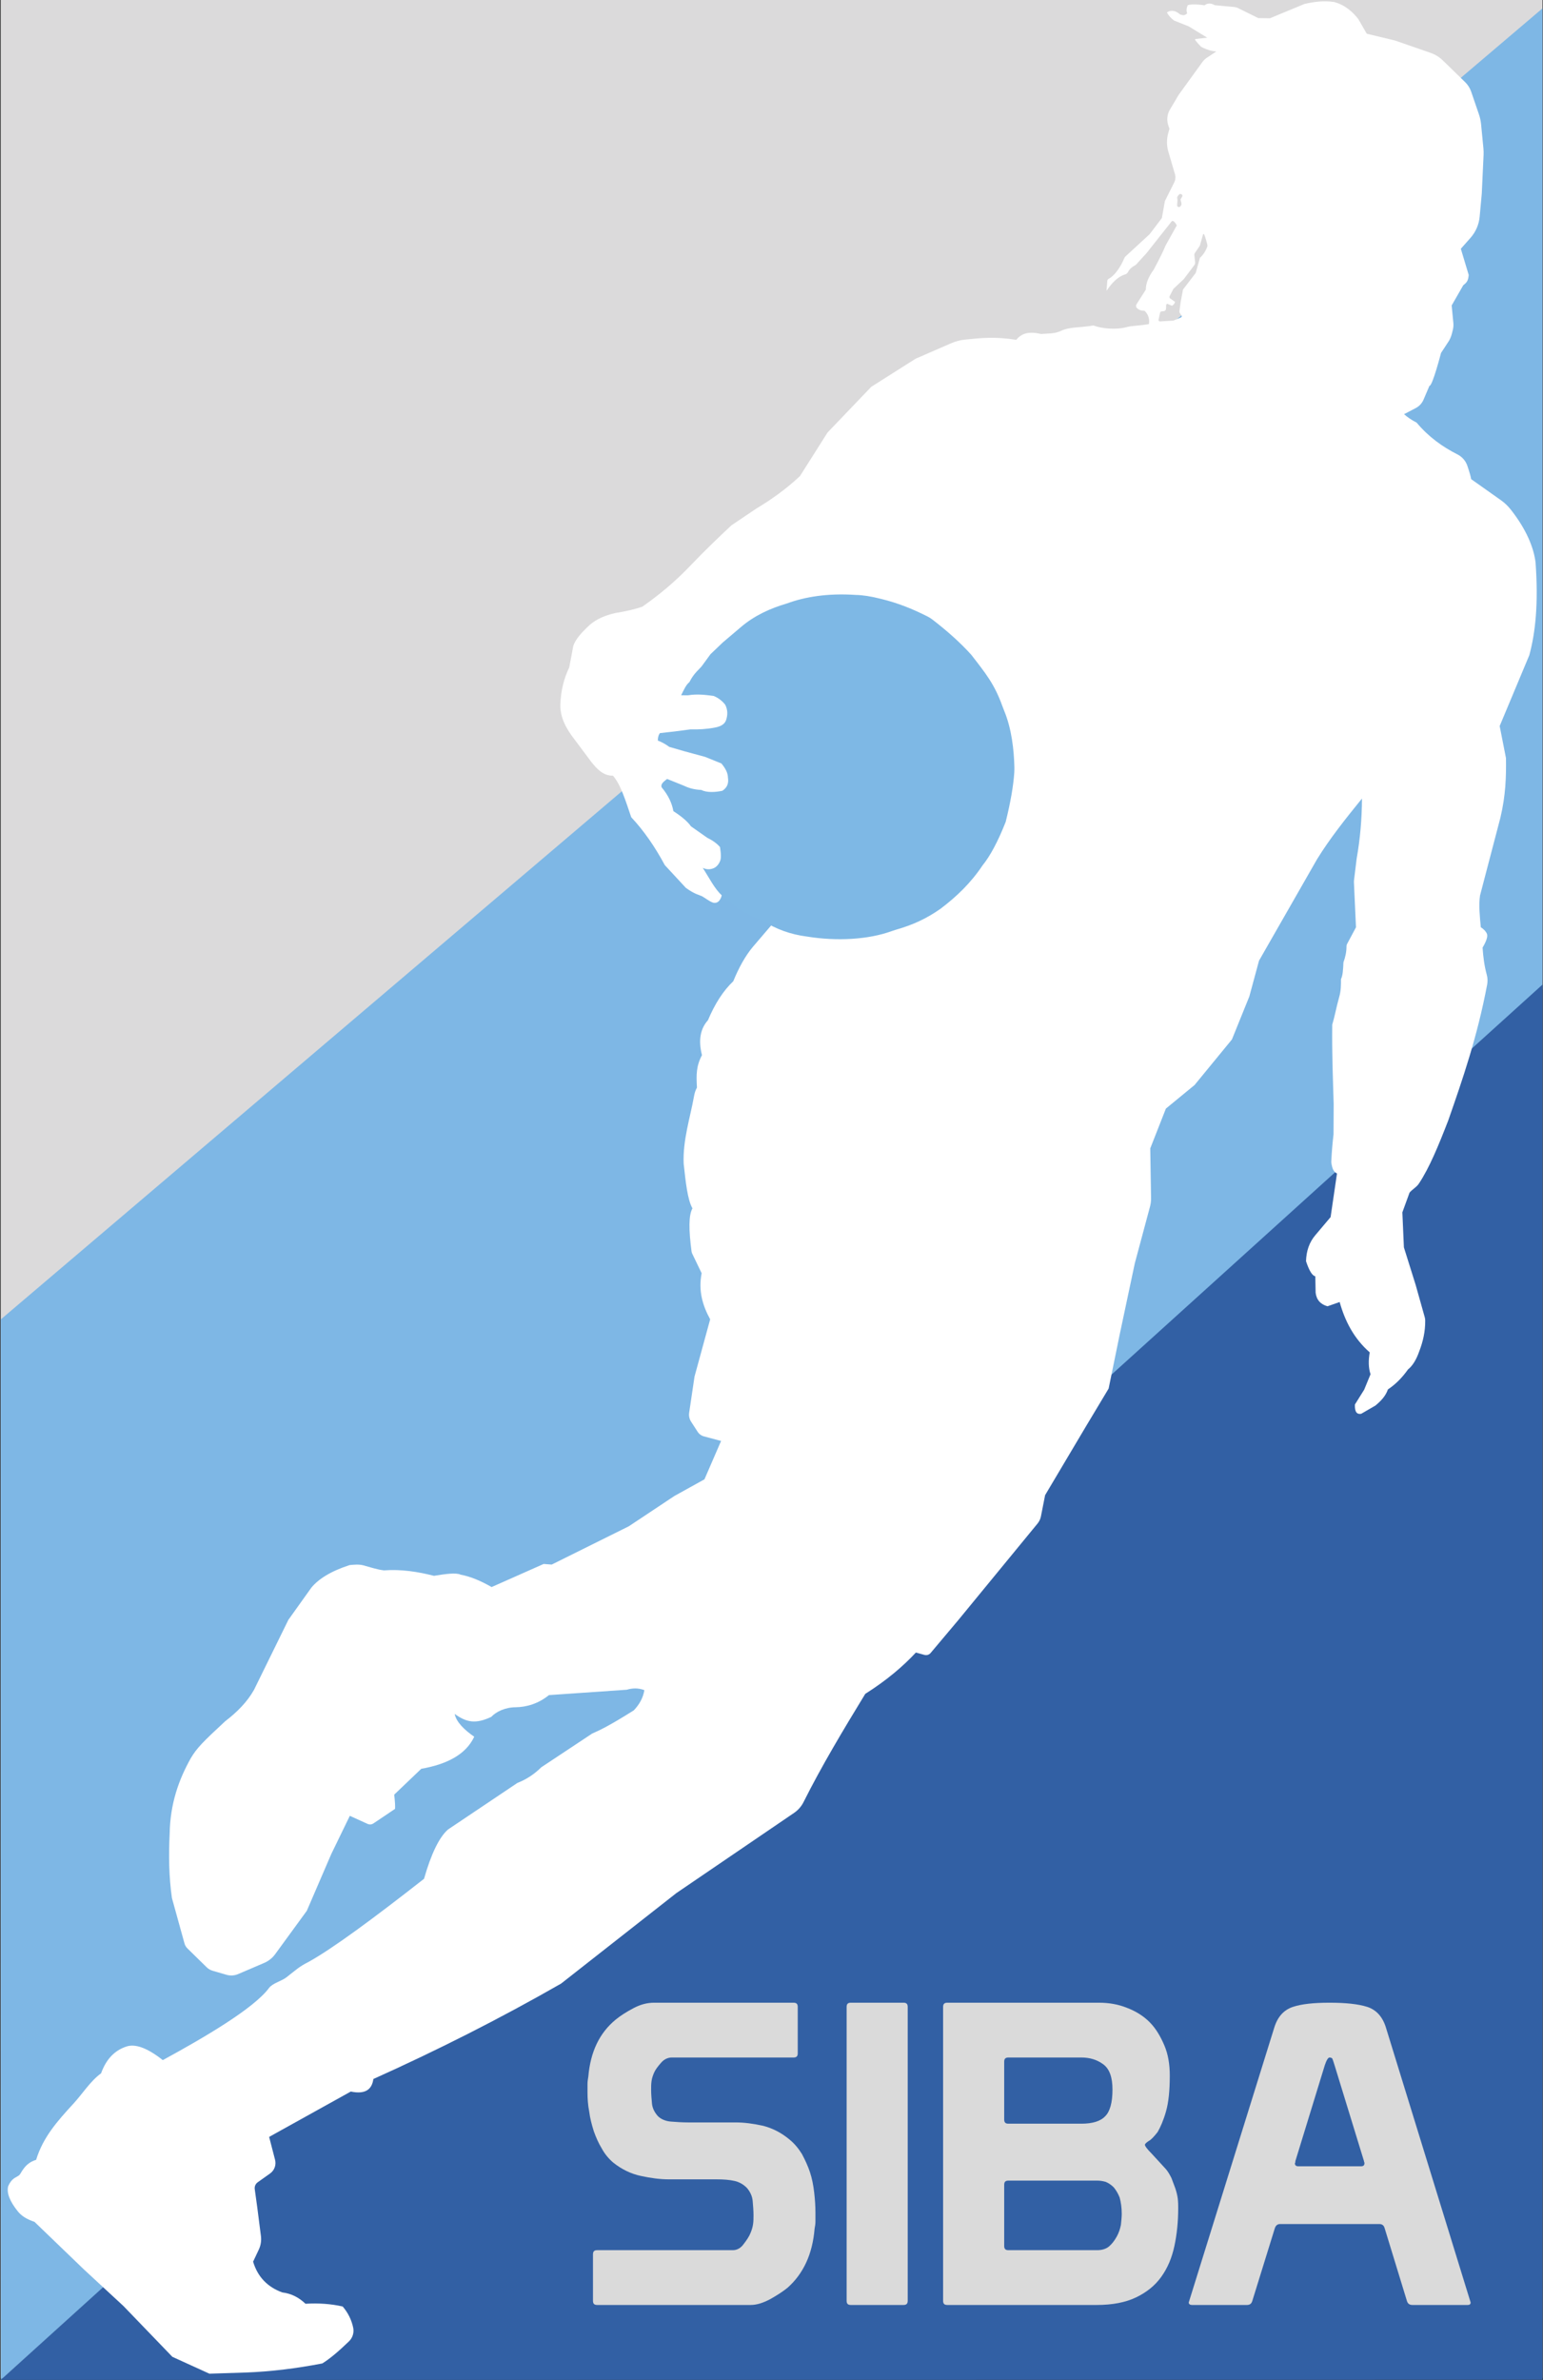 <?xml version="1.0" encoding="UTF-8" standalone="no"?>
<!DOCTYPE svg PUBLIC "-//W3C//DTD SVG 1.1//EN" "http://www.w3.org/Graphics/SVG/1.1/DTD/svg11.dtd">
<svg width="100%" height="100%" viewBox="0 0 1756 2707" version="1.1" xmlns="http://www.w3.org/2000/svg" xmlns:xlink="http://www.w3.org/1999/xlink" xml:space="preserve" xmlns:serif="http://www.serif.com/" style="fill-rule:evenodd;clip-rule:evenodd;stroke-linejoin:round;stroke-miterlimit:2;">
    <rect x="0" y="0" width="1756" height="2707" fill="#333333" stroke="none"/>
    <g id="Artboard1" transform="matrix(1,0,0,1,-936.732,-2306.06)">
        <rect x="936.732" y="2306.06" width="1755.44" height="2706.94" style="fill:none;"/>
        <clipPath id="_clip1">
            <rect x="936.732" y="2306.06" width="1755.44" height="2706.94"/>
        </clipPath>
        <g clip-path="url(#_clip1)">
            <g transform="matrix(0.623,0,0,0.835,583.287,548.414)">
                <rect x="568.653" y="2103.95" width="2818.47" height="3240.17" style="fill:rgb(219,218,219);"/>
            </g>
            <g transform="matrix(1,0,0,1,0.732,0.06)">
                <path d="M936.929,5012.95L936.762,3806.84L2694.77,2312.67L2693.49,3429.67L936.929,5012.95Z" style="fill:rgb(126,183,229);"/>
            </g>
            <g transform="matrix(1,0,0,1,0.732,0.06)">
                <path d="M936.732,5013L2692.17,3425.21L2692.37,5012.82L936.732,5013Z" style="fill:rgb(50,96,164);"/>
            </g>
            <g id="Outline" transform="matrix(0.994,-0.111,0.111,0.994,-260.933,203.715)">
                <path d="M2580.67,2472.31C2577.18,2468.08 2572.82,2464.66 2567.87,2462.3C2554.76,2456.05 2529.1,2443.8 2529.1,2443.8L2498.07,2432.59L2490.37,2414.99C2484.96,2406.07 2476.99,2397.21 2465.11,2392.61C2453.24,2389.45 2442.28,2389.89 2431.49,2391.05L2390.5,2402.88L2377.4,2401.23C2377.4,2401.23 2361.41,2391 2355.72,2387.36C2354.41,2386.53 2352.96,2385.94 2351.44,2385.62C2345.45,2384.38 2329.81,2381.15 2329.81,2381.15C2322.9,2376.06 2318.32,2380.01 2318.32,2380.01C2318.32,2380.01 2305.88,2376.46 2299.32,2377.66C2297.56,2380.42 2296.71,2383.43 2297.56,2386.96C2293.43,2389.66 2292.37,2388.25 2289.36,2387.2C2284.85,2382.24 2279.99,2380.69 2274.73,2383.25C2276.07,2386.75 2278.47,2390.07 2281.66,2393.25L2297.62,2401.78L2317.15,2416.91L2303.98,2416.91C2303.69,2416.91 2303.42,2417.07 2303.28,2417.32C2303.14,2417.57 2303.14,2417.88 2303.29,2418.13C2304.98,2420.93 2306.89,2423.74 2309.17,2426.54C2315.75,2430.86 2320.98,2432.76 2325.68,2433.69C2325.68,2433.69 2318.59,2437.3 2314.3,2439.49C2312.18,2440.57 2310.28,2442.02 2308.68,2443.78C2301.01,2452.22 2277.69,2477.87 2277.69,2477.87C2277.69,2477.87 2271.1,2486.59 2265.95,2493.41C2262.13,2498.46 2260.71,2504.94 2262.07,2511.13C2262.57,2513.38 2262.95,2515.13 2262.95,2515.13C2262.95,2515.13 2262.11,2517.19 2261.06,2519.77C2258.34,2526.45 2257.56,2533.75 2258.82,2540.85C2260.31,2549.29 2262.3,2560.62 2263.44,2567.05C2264.01,2570.28 2263.34,2573.61 2261.55,2576.36C2257.05,2583.31 2248.65,2596.29 2248.65,2596.29L2243.14,2615L2227.19,2631.78C2227.19,2631.78 2202.62,2649.79 2197.19,2653.76C2196.51,2654.27 2195.95,2654.91 2195.54,2655.66C2190.01,2665.78 2181.81,2674.53 2175.44,2676.92C2174.43,2677.25 2173.67,2678.11 2173.47,2679.16C2172.78,2682.68 2171.34,2690.25 2171.34,2690.25C2178.47,2681.95 2185.99,2675.57 2194.28,2674.16C2195.91,2673.9 2197.34,2672.95 2198.19,2671.54C2199.81,2668.87 2203.03,2666.54 2207.86,2664.56L2221.13,2652.97C2221.13,2652.97 2249.01,2624.82 2253.63,2620.15C2254.1,2619.68 2254.81,2619.54 2255.42,2619.8C2256.86,2620.64 2257.87,2622.49 2259.1,2625.18L2243.97,2646.36C2240.82,2652.29 2234.72,2661.59 2227.46,2672.22C2220.78,2679.47 2216.72,2686.71 2215.91,2693.96C2215.91,2693.96 2207.02,2704.98 2203.53,2709.3C2202.55,2710.53 2202.52,2712.26 2203.47,2713.51C2205.49,2716.2 2208.47,2717.21 2211.78,2717.62C2216,2722.48 2216.62,2728.44 2214.97,2733.3C2201.72,2733.9 2195.25,2732.94 2190.58,2733.71C2177.27,2735.93 2161.16,2732.38 2152.08,2727.8C2136.22,2728.81 2125.37,2726.17 2115.03,2729.73C2107.32,2732.38 2100.68,2731.12 2091.96,2730.82C2079.38,2726.43 2070.42,2726.94 2063.13,2734.29C2039.61,2727.88 2024.58,2727.72 2005.33,2727.55C1999.81,2727.49 1994.32,2728.29 1989.05,2729.91C1974.92,2734.27 1946.86,2742.93 1946.86,2742.93L1893.21,2769.07C1893.21,2769.07 1843.88,2810.29 1838.4,2814.87C1838.07,2815.15 1837.77,2815.45 1837.51,2815.79C1833.53,2820.76 1801.32,2860.95 1801.32,2860.95C1784.01,2873.89 1765.96,2883.9 1747.52,2892.32L1717.54,2908C1700.27,2920.87 1683.55,2933.74 1668.16,2946.62C1646.58,2964.95 1626.37,2977.8 1606.66,2988.61C1598.05,2990.64 1587.23,2991.84 1574.86,2992.46C1563.39,2993.76 1553.32,2996.84 1545.14,3002.37C1534.96,3009.8 1526.54,3017.22 1523.41,3024.65L1516.26,3048.04C1508.86,3059.88 1503.63,3073.51 1501.4,3089.58C1499.72,3103.69 1505.05,3117.13 1513.23,3130.3L1529.19,3157.53C1534.8,3166.34 1540.73,3174.73 1552.02,3175.97C1559.56,3186.53 1563.28,3206.41 1567.43,3225.21C1580,3242 1590.53,3261.59 1599.34,3283.54L1620.25,3311.88C1629.23,3320.24 1636.02,3322.39 1637.31,3323.31C1641.35,3326.2 1644.65,3329.73 1648.68,3331.84C1651.19,3333.16 1654.26,3332.72 1656.3,3330.75C1658.3,3328.84 1659.69,3326.34 1660.42,3323.16C1676.44,3341.34 1694.36,3354.91 1714.62,3362.77L1688.76,3386.95C1678.89,3396.35 1670.11,3408.82 1662.11,3423.49C1649.6,3432.91 1638.46,3446.64 1628.58,3464.32C1619.02,3472.85 1614.94,3485.48 1617.4,3503.01C1609.44,3514.9 1608.46,3524.17 1607.63,3539.06C1605.39,3542.29 1604.24,3544.96 1602.98,3549.25C1596.43,3571.5 1584.77,3596.97 1583.02,3623.38C1582.95,3643.94 1582.8,3664.69 1587.31,3674.96C1582,3682.48 1580.38,3698.74 1580.84,3723.4C1580.85,3724.34 1581.02,3725.27 1581.33,3726.16C1583.13,3731.29 1589.51,3749.46 1589.51,3749.46C1583.4,3769 1586.53,3786.03 1593.33,3802.64L1568.4,3865.4C1568.4,3865.4 1560.96,3893.55 1557.78,3905.6C1556.87,3909.06 1557.25,3912.73 1558.85,3915.93C1560.7,3919.65 1563.22,3924.68 1564.99,3928.21C1566.35,3930.94 1568.69,3933.07 1571.53,3934.18C1578.27,3936.8 1590.32,3941.49 1590.32,3941.49L1566.68,3982.75L1530.57,3997.8L1475.2,4026.28L1383.21,4059.81L1374.18,4058.09L1312.42,4077.63C1301.68,4069.83 1290.66,4063.31 1278.98,4059.74C1274.03,4056.62 1261.65,4056.99 1248.66,4057.66C1230.64,4050.86 1212.2,4045.89 1192.78,4045.19C1184.82,4043.33 1177.42,4039.76 1170.23,4036.95C1165.13,4034.96 1159.66,4034.95 1154.52,4034.88C1132.16,4039.49 1117.73,4046.66 1108.52,4055.51L1078.43,4089.04L1030.71,4163.84C1021.44,4176.7 1008.73,4186.89 994.174,4195.65C966.702,4215.95 958.623,4222.31 950.327,4233.48C934.225,4256.03 921.586,4281.87 917.227,4315.58C913.287,4339.94 910.882,4364.3 911.638,4388.66C911.638,4388.66 918.212,4429.67 920.14,4441.7C920.484,4443.84 921.389,4445.86 922.764,4447.55C927.17,4452.95 937.373,4465.46 942.165,4471.34C943.854,4473.41 946.03,4475.03 948.498,4476.06C952.489,4477.72 958.87,4480.37 963.676,4482.37C967.869,4484.11 972.538,4484.35 976.886,4483.04C985.136,4480.55 999.1,4476.33 1007.85,4473.69C1013,4472.13 1017.65,4469.21 1021.29,4465.24C1033.7,4451.69 1062.58,4420.16 1062.58,4420.16L1097.4,4359.11L1123.2,4318.28C1123.2,4318.28 1136.07,4325.95 1142.28,4329.65C1144.31,4330.86 1146.83,4330.94 1148.93,4329.84C1156.71,4325.78 1175.21,4316.13 1175.21,4316.13C1175.75,4313.04 1176.1,4308.31 1176.05,4299.94L1209.91,4274.15C1239.18,4272.26 1262,4263.91 1273.85,4244.6C1264.02,4236.09 1255.3,4225.78 1254.63,4216.35C1266.81,4227.43 1276.97,4230.67 1295.56,4224.33C1301.84,4219.06 1312.37,4215.27 1324.46,4216.51C1336.35,4217.72 1350.52,4215.43 1363.59,4206.98L1452.25,4210.74C1458.88,4209.56 1465.5,4210.02 1472.13,4213.43C1469.7,4222.04 1464.63,4229.06 1457.62,4234.92C1428.71,4248.91 1417.2,4252.95 1407.65,4255.88L1345.85,4287.58C1336.67,4294.82 1327,4299.58 1316.9,4302.23L1232.47,4346.15C1221.37,4353.9 1210.26,4371.81 1199.16,4398.81C1137.98,4436.6 1087.24,4466.04 1058.16,4478.15C1046.75,4482.38 1043.47,4485.24 1031.08,4492.82C1025.04,4496.52 1014.76,4497.63 1010.09,4502.64C990.282,4523.91 930.723,4550.41 880.858,4570.76C864.834,4554.9 851.617,4548.4 841.095,4550.88C827.89,4553.73 817.094,4562.21 809.391,4577.9C796.496,4585.16 785.436,4599.02 774.468,4608.54C753.44,4626.79 735.625,4642.98 725.029,4667.48C711.316,4669.8 706.469,4681.01 704.124,4682.56C699.954,4685.34 695.413,4684.51 690.101,4693.81C687.329,4701.11 689.929,4711.1 698.161,4723.9C701.207,4728.38 705.7,4732.86 715.356,4737.34L765.183,4797.3L805.33,4843.71L854.241,4907.3L893.991,4931.03L936.307,4934.39C963.712,4936.38 992.614,4936.12 1022.95,4933.71C1031.7,4929.59 1042.78,4922.25 1055.89,4912.12C1060.56,4908.53 1063.01,4902.77 1062.37,4896.92C1061.45,4888.19 1058.56,4879.83 1053.18,4871.92C1040.38,4867.49 1026.47,4864.9 1011.47,4864.13C1004.66,4855.98 996.424,4850.69 986.683,4848.41C970.905,4840.59 960.851,4828.05 957.544,4809.95C957.544,4809.95 961.972,4802.77 965.495,4797.06C968.28,4792.54 969.714,4787.32 969.629,4782.02C969.436,4770.05 969.098,4749.06 969.098,4749.06C969.098,4749.06 968.751,4735.71 968.556,4728.19C968.476,4725.12 970.111,4722.26 972.798,4720.78C976.81,4718.55 982.872,4715.19 987.881,4712.42C993.162,4709.49 996.087,4703.61 995.233,4697.63C993.685,4686.8 991.423,4670.97 991.423,4670.97L1089.48,4630.02C1105.6,4635.3 1113.68,4630.29 1116.6,4618.69C1191.73,4594.54 1266.52,4566.79 1340.91,4534.57L1482.63,4446.88C1482.63,4446.88 1595.41,4387.22 1625.92,4371.07C1630.85,4368.47 1635.02,4364.65 1638.04,4359.97C1663.05,4321.42 1692.07,4283.44 1721.45,4245.52C1747.44,4232.88 1767.47,4219.32 1783.91,4205.21C1783.91,4205.21 1789.35,4207.39 1793.31,4208.97C1795.77,4209.96 1798.58,4209.42 1800.5,4207.59C1809.73,4198.82 1836,4173.86 1836,4173.86C1836,4173.86 1919.88,4092.19 1937.76,4074.79C1939.94,4072.66 1941.57,4070.03 1942.49,4067.12C1944.97,4059.26 1949.9,4043.65 1949.9,4043.65L2004.24,3971.78L2035.19,3931.2L2054.45,3871.7L2080.59,3792.95C2080.59,3792.95 2099.04,3745.85 2104.93,3730.8C2106.12,3727.77 2106.88,3724.59 2107.19,3721.35C2108.57,3706.85 2112.57,3665.02 2112.57,3665.02L2135.26,3622.03L2170.69,3598.99L2218.68,3552.22L2243.79,3505.79L2259.26,3466.59L2337.67,3359.29C2354.99,3337.13 2375.49,3316.7 2396.14,3296.36C2393.5,3319.12 2389.03,3341.6 2382.49,3363.76C2382.49,3363.76 2378.15,3382.07 2376.88,3387.42C2376.65,3388.38 2376.5,3389.37 2376.44,3390.36C2375.88,3398.88 2373.1,3441.14 2373.1,3441.14C2373.1,3441.14 2363.67,3454.87 2360.88,3458.93C2360.37,3459.66 2360.07,3460.51 2359.98,3461.39C2359.36,3467.32 2357.45,3473.24 2354.5,3479.16C2353.07,3487.94 2352.21,3493.63 2349.58,3497.88C2348.97,3504.04 2348.15,3510.94 2345.37,3517.71C2340.69,3529.12 2338.46,3537.57 2333.97,3548.09C2329.81,3582.37 2328.21,3605.76 2325.59,3637.88L2321.59,3672.24C2319.44,3681.57 2317.36,3691.49 2315.51,3703.52C2315.69,3710.53 2316.76,3714.74 2320.56,3716.95L2307.83,3765.44L2288.23,3784.01C2280.53,3791.25 2276.07,3800.74 2274.47,3812.21C2276.86,3823.56 2279.75,3829.41 2283.07,3830.43L2281.35,3849.01C2281.41,3857.26 2285.47,3862.77 2293.05,3865.86L2307.34,3862.58C2310.94,3884.61 2318.72,3905.48 2335,3923.29C2332.39,3932.22 2331.54,3940.57 2333.15,3948.09L2324.02,3964.75L2311.66,3980.33C2310.32,3988.92 2312.8,3991.95 2317.57,3991.62L2334.76,3984.09C2341.14,3979.86 2347.33,3974.96 2350.89,3967.44C2360.55,3962.51 2368.8,3955.61 2376.12,3947.4C2381.6,3943.95 2386.65,3937.76 2391.19,3928.21C2396.59,3917.82 2400.52,3906.69 2401.76,3894.21C2401.88,3892.95 2401.84,3891.67 2401.63,3890.42C2400.38,3882.74 2395.48,3852.98 2395.48,3852.98L2386.89,3808.92L2389.57,3769.16L2400.15,3747.84C2403.2,3744.67 2408.58,3742.68 2411.84,3738.81C2425.77,3722.26 2439.03,3697.95 2453.04,3671.12C2453.05,3671.1 2453.06,3671.08 2453.07,3671.06C2474.36,3626.64 2496.24,3580.9 2514.22,3522.38C2515.33,3518.76 2515.6,3514.93 2514.99,3511.19C2513.42,3501.1 2513.2,3490.67 2513.7,3480.07C2519,3473.01 2521.11,3468.14 2520.4,3465.21C2519.64,3462.41 2517.66,3459.61 2514.26,3456.81C2514.49,3445.41 2514.51,3431.57 2517.37,3420.92L2550.24,3335.52C2559.14,3310.65 2561.96,3290.3 2564.07,3268.83L2560.99,3231.81L2603.44,3155.51C2613.22,3130.78 2620.33,3098.55 2622.22,3051.65C2622.1,3034.9 2616.22,3013.13 2600.66,2988.27C2597.95,2983.96 2594.65,2980.06 2590.85,2976.68C2580.91,2967.8 2559.91,2949.17 2559.91,2949.17C2559.77,2946.01 2558.86,2940.76 2557.36,2933.9C2556.15,2928 2552.64,2922.83 2547.6,2919.53C2531.49,2909 2517.1,2896.08 2505.37,2878.41C2499.97,2874.89 2495.36,2870.8 2492.22,2867.28C2492.22,2867.28 2500.22,2864.18 2506.22,2861.86C2510.4,2860.24 2513.89,2857.22 2516.1,2853.31C2519.59,2847.14 2524.49,2838.47 2524.49,2838.47C2527.79,2839.44 2541.74,2802.79 2541.74,2802.79L2552.46,2789.84C2555.04,2786.09 2555.94,2784.04 2558.14,2777.82C2558.99,2775.43 2559.45,2772.91 2559.49,2770.37C2559.59,2763.68 2559.79,2750.41 2559.79,2750.41L2575.46,2729.03C2579.4,2726.56 2581.59,2725.03 2582.9,2718.06L2577.31,2687.52C2577.31,2687.52 2583.7,2681.75 2589.67,2676.34C2596.31,2670.34 2600.85,2662.38 2602.65,2653.62C2604.99,2642.27 2607.94,2627.88 2607.94,2627.88C2607.94,2627.88 2613.08,2595.59 2614.86,2584.37C2615.26,2581.86 2615.48,2579.31 2615.52,2576.76C2615.62,2570.24 2615.81,2556.92 2615.92,2549.27C2615.97,2545.45 2615.58,2541.63 2614.75,2537.9C2613.18,2530.82 2610.49,2518.69 2608.83,2511.26C2607.89,2507.03 2605.97,2503.09 2603.22,2499.74C2597.43,2492.7 2586.99,2480 2580.67,2472.31ZM2288.91,2638.93C2288.84,2638.64 2288.58,2638.42 2288.27,2638.4C2287.96,2638.38 2287.68,2638.56 2287.56,2638.84C2286.23,2642.12 2283.63,2648.52 2282.86,2650.42C2282.72,2650.77 2282.51,2651.11 2282.26,2651.4C2281.1,2652.77 2277.55,2656.94 2275.95,2658.82C2275.44,2659.43 2275.16,2660.2 2275.16,2660.99C2275.16,2662.96 2275.16,2666.82 2275.16,2669.12C2275.16,2670.32 2274.7,2671.47 2273.88,2672.34C2270.26,2676.18 2260.19,2686.83 2260.19,2686.83L2247.21,2696.52C2247.21,2696.52 2243.73,2701.73 2242,2704.33C2241.45,2705.15 2241.59,2706.25 2242.33,2706.91C2244.19,2708.58 2247.43,2711.48 2247.43,2711.48C2246.66,2713.36 2245.36,2714.7 2243.46,2715.45C2243.46,2715.45 2240.84,2713.94 2239.01,2712.9C2238.63,2712.68 2238.16,2712.66 2237.75,2712.86C2237.35,2713.05 2237.07,2713.43 2237,2713.87C2236.8,2715.15 2236.55,2716.83 2236.34,2718.17C2236.13,2719.52 2234.98,2720.51 2233.62,2720.51C2232.66,2720.51 2231.6,2720.51 2230.81,2720.51C2230.08,2720.51 2229.44,2720.97 2229.21,2721.65C2228.57,2723.52 2227.31,2727.25 2226.53,2729.55C2226.37,2730.01 2226.44,2730.52 2226.71,2730.93C2226.99,2731.34 2227.44,2731.59 2227.93,2731.62C2232.54,2731.85 2243.24,2732.39 2243.24,2732.39C2243.24,2732.39 2249.17,2730.66 2252.14,2729.8C2252.56,2729.68 2252.89,2729.38 2253.07,2728.99C2253.24,2728.59 2253.23,2728.14 2253.03,2727.76C2252.5,2726.69 2251.8,2725.3 2251.37,2724.42C2251.1,2723.88 2251.03,2723.27 2251.17,2722.68C2251.85,2719.98 2253.81,2712.14 2253.81,2712.14L2257.99,2698.5C2257.99,2698.5 2271.77,2684.17 2274.15,2681.69C2274.38,2681.45 2274.56,2681.17 2274.68,2680.86C2275.76,2678.18 2281.1,2664.82 2281.1,2664.82C2285.19,2661.89 2288.64,2657.84 2291.22,2652.28C2290.93,2647.99 2290.09,2643.52 2288.91,2638.93ZM2266.55,2596.37C2266.55,2596.37 2267.85,2594.64 2268.82,2593.35C2269.4,2592.57 2269.28,2591.48 2268.54,2590.85C2268.48,2590.8 2268.41,2590.74 2268.35,2590.69C2267.45,2589.92 2266.12,2589.97 2265.29,2590.8C2264.82,2591.28 2264.3,2591.79 2263.89,2592.21C2263.33,2592.76 2263.02,2593.51 2263.02,2594.29C2263.02,2595.38 2263.02,2596.81 2263.02,2596.81C2263.02,2596.81 2262.16,2601.63 2261.96,2602.75C2261.94,2602.9 2261.94,2603.05 2261.98,2603.2C2261.98,2603.2 2261.98,2603.2 2261.98,2603.2C2262.12,2603.83 2262.55,2604.35 2263.13,2604.61C2263.72,2604.88 2264.39,2604.85 2264.95,2604.54C2264.99,2604.52 2265.03,2604.5 2265.07,2604.48C2266.49,2603.71 2267.29,2602.14 2267.08,2600.53C2266.84,2598.62 2266.55,2596.37 2266.55,2596.37Z" style="fill:white;"/>
            </g>
            <g transform="matrix(1,0,0,1,0.732,0.06)">
                <path d="M1779.01,3019.4C1794.52,3006.12 1812.46,2998 1831.58,2992.38C1851.75,2984.94 1877.75,2980.5 1910.03,2982.69C1917.64,2982.83 1926.96,2984.23 1938.18,2987.07C1958.38,2991.89 1975.58,2999.12 1991.66,3007.24C1993.57,3008.21 1995.39,3009.35 1997.09,3010.66C2014.7,3024.21 2029.44,3037.56 2041.31,3050.71C2058.17,3072.45 2067.75,3084.24 2076.64,3108.85C2077.36,3110.85 2078.13,3112.84 2078.94,3114.81C2087.38,3135.26 2089.92,3159.23 2090.4,3178.23C2090.45,3180.41 2090.41,3182.6 2090.28,3184.78C2089.3,3199.66 2086.12,3218.21 2080.53,3240.79C2071.75,3263.02 2062.97,3279.49 2054.19,3290.31C2040.81,3310.39 2024.42,3325.97 2006.64,3339.44C1990.4,3350.93 1974.61,3358.05 1955.93,3363.39C1954.22,3363.88 1952.52,3364.43 1950.85,3365.04C1924.18,3374.78 1888.18,3376.72 1854.54,3371.28C1835.89,3368.93 1819.1,3362.88 1804.12,3353.2C1788.94,3347 1775.39,3341.32 1757.86,3324.74C1749.61,3317.66 1742.95,3304.24 1735.74,3293.06C1739.14,3294.8 1742.55,3295.14 1745.95,3294.24C1750.49,3293.16 1753.47,3290.06 1755.39,3285.6C1756.76,3282.78 1756.64,3277.18 1755.39,3269.48C1751.89,3265.36 1746.97,3261.86 1740.84,3258.87L1722.37,3245.9C1718.32,3240.14 1711.26,3234.37 1702.33,3228.61C1700.75,3219.57 1696.55,3210.53 1688.96,3201.49C1687.86,3198.34 1689.94,3195.9 1695.22,3192L1712.94,3199.13C1719.16,3201.92 1724.34,3204.01 1734.32,3204.55C1740.12,3207.7 1750.45,3207.16 1758.14,3205.42C1763.89,3201.66 1765.43,3196.5 1764.43,3190.48C1764.39,3185.11 1761.5,3179.74 1756.96,3174.37L1738.49,3166.9L1715.3,3160.61L1697.61,3155.5C1693.66,3152.53 1689.31,3150.15 1684.61,3148.31C1684.72,3143.64 1685.78,3141.51 1687.02,3139.86L1703.12,3138.05L1721.63,3135.63C1731.04,3135.85 1740.27,3135.33 1749.2,3133.62C1757.47,3132.19 1761.19,3128.88 1762.48,3124.57C1764.19,3119.09 1764.33,3113.44 1761.28,3107.46C1757.44,3102.72 1753.03,3099.58 1748.19,3097.6C1738.85,3096.33 1729.26,3095.13 1718.91,3096.86L1711.17,3096.8C1713.88,3091.52 1716.63,3084.85 1720.59,3081.84C1725.69,3071.55 1732.18,3066.95 1734.64,3063.7L1744.57,3050.11L1758.46,3036.83L1779.01,3019.4Z" style="fill:rgb(126,184,229);"/>
            </g>
            <g transform="matrix(0.928,0,0,0.928,885.915,2638.22)">
                <g transform="matrix(516.7,0,0,516.7,757.146,2467.19)">
                    <path d="M0.341,-0.298C0.358,-0.298 0.372,-0.297 0.385,-0.294C0.397,-0.291 0.406,-0.285 0.413,-0.278C0.421,-0.269 0.426,-0.258 0.427,-0.247C0.428,-0.235 0.429,-0.224 0.429,-0.213C0.429,-0.206 0.429,-0.199 0.428,-0.192C0.427,-0.185 0.425,-0.178 0.422,-0.171C0.419,-0.163 0.413,-0.154 0.406,-0.145C0.399,-0.135 0.39,-0.13 0.38,-0.13L0.058,-0.13C0.051,-0.13 0.048,-0.127 0.048,-0.12L0.048,-0.01C0.048,-0.003 0.051,0 0.058,0L0.422,0C0.437,0 0.452,-0.005 0.469,-0.014C0.485,-0.023 0.499,-0.032 0.51,-0.041C0.547,-0.074 0.569,-0.12 0.574,-0.181C0.575,-0.186 0.576,-0.192 0.576,-0.198L0.576,-0.219C0.576,-0.234 0.575,-0.25 0.573,-0.267C0.571,-0.284 0.568,-0.3 0.563,-0.315C0.558,-0.33 0.551,-0.345 0.544,-0.358C0.536,-0.371 0.526,-0.383 0.515,-0.392C0.496,-0.408 0.475,-0.419 0.452,-0.425C0.429,-0.43 0.408,-0.433 0.387,-0.433L0.275,-0.433C0.26,-0.433 0.246,-0.434 0.233,-0.435C0.22,-0.436 0.209,-0.441 0.202,-0.448C0.194,-0.457 0.189,-0.467 0.188,-0.478C0.187,-0.489 0.186,-0.5 0.186,-0.511C0.186,-0.518 0.186,-0.524 0.187,-0.531C0.188,-0.538 0.19,-0.544 0.193,-0.551C0.196,-0.558 0.202,-0.566 0.21,-0.575C0.217,-0.583 0.226,-0.587 0.235,-0.587L0.524,-0.587C0.531,-0.587 0.534,-0.59 0.534,-0.597L0.534,-0.707C0.534,-0.714 0.531,-0.717 0.524,-0.717L0.193,-0.717C0.177,-0.717 0.161,-0.713 0.144,-0.704C0.127,-0.695 0.113,-0.686 0.102,-0.677C0.063,-0.645 0.042,-0.6 0.037,-0.542C0.036,-0.536 0.035,-0.53 0.035,-0.524L0.035,-0.505C0.035,-0.49 0.036,-0.474 0.039,-0.459C0.041,-0.443 0.045,-0.428 0.05,-0.412C0.055,-0.398 0.061,-0.384 0.069,-0.371C0.076,-0.358 0.086,-0.346 0.097,-0.337C0.116,-0.322 0.138,-0.311 0.162,-0.306C0.185,-0.301 0.207,-0.298 0.228,-0.298L0.341,-0.298Z" style="fill:rgb(218,218,218);fill-rule:nonzero;"/>
                </g>
                <g transform="matrix(516.7,0,0,516.7,1071.82,2467.19)">
                    <path d="M0.041,-0.707L0.041,-0.01C0.041,-0.003 0.044,0 0.051,0L0.176,0C0.183,0 0.186,-0.003 0.186,-0.01L0.186,-0.707C0.186,-0.714 0.183,-0.717 0.176,-0.717L0.051,-0.717C0.044,-0.717 0.041,-0.714 0.041,-0.707Z" style="fill:rgb(218,218,218);fill-rule:nonzero;"/>
                </g>
                <g transform="matrix(516.7,0,0,516.7,1190.14,2467.19)">
                    <path d="M0.041,-0.707C0.041,-0.714 0.044,-0.717 0.051,-0.717L0.411,-0.717C0.435,-0.717 0.457,-0.713 0.477,-0.705C0.498,-0.697 0.516,-0.686 0.531,-0.671C0.546,-0.656 0.557,-0.637 0.566,-0.616C0.575,-0.595 0.579,-0.571 0.579,-0.544C0.579,-0.508 0.576,-0.48 0.57,-0.459C0.564,-0.438 0.557,-0.422 0.55,-0.41C0.542,-0.4 0.535,-0.392 0.529,-0.389C0.523,-0.385 0.52,-0.382 0.52,-0.38C0.52,-0.377 0.525,-0.37 0.536,-0.359C0.546,-0.348 0.557,-0.336 0.57,-0.322C0.575,-0.316 0.579,-0.309 0.583,-0.301C0.586,-0.293 0.589,-0.285 0.592,-0.277C0.595,-0.268 0.597,-0.26 0.598,-0.252C0.599,-0.243 0.599,-0.236 0.599,-0.23C0.599,-0.198 0.596,-0.168 0.59,-0.14C0.584,-0.112 0.574,-0.088 0.559,-0.067C0.544,-0.046 0.524,-0.03 0.499,-0.018C0.474,-0.006 0.443,0 0.405,0L0.051,0C0.044,0 0.041,-0.003 0.041,-0.01L0.041,-0.707ZM0.186,-0.14C0.186,-0.133 0.189,-0.13 0.196,-0.13L0.407,-0.13C0.418,-0.13 0.428,-0.133 0.435,-0.139C0.442,-0.145 0.448,-0.153 0.453,-0.162C0.458,-0.171 0.461,-0.18 0.463,-0.19C0.464,-0.2 0.465,-0.209 0.465,-0.216C0.465,-0.231 0.463,-0.244 0.46,-0.255C0.456,-0.265 0.451,-0.273 0.446,-0.279C0.44,-0.285 0.434,-0.289 0.427,-0.292C0.42,-0.294 0.413,-0.295 0.407,-0.295L0.196,-0.295C0.189,-0.295 0.186,-0.292 0.186,-0.285L0.186,-0.14ZM0.186,-0.44C0.186,-0.433 0.189,-0.43 0.196,-0.43L0.369,-0.43C0.396,-0.43 0.415,-0.436 0.426,-0.448C0.437,-0.459 0.443,-0.48 0.443,-0.511C0.443,-0.54 0.436,-0.56 0.421,-0.571C0.406,-0.582 0.389,-0.587 0.369,-0.587L0.196,-0.587C0.189,-0.587 0.186,-0.584 0.186,-0.577L0.186,-0.44Z" style="fill:rgb(218,218,218);fill-rule:nonzero;"/>
                </g>
                <g transform="matrix(516.7,0,0,516.7,1501.71,2467.19)">
                    <path d="M0.021,-0.006C0.021,-0.002 0.024,0 0.029,0L0.159,0C0.166,0 0.17,-0.003 0.172,-0.01L0.225,-0.181C0.227,-0.188 0.231,-0.192 0.238,-0.192L0.473,-0.192C0.48,-0.192 0.484,-0.189 0.486,-0.182L0.539,-0.009C0.541,-0.003 0.545,0 0.552,0L0.683,0C0.688,0 0.69,-0.002 0.69,-0.006L0.489,-0.658C0.481,-0.684 0.466,-0.7 0.445,-0.707C0.423,-0.714 0.393,-0.717 0.355,-0.717C0.318,-0.717 0.289,-0.714 0.268,-0.707C0.247,-0.7 0.232,-0.684 0.224,-0.658L0.021,-0.006ZM0.437,-0.341C0.437,-0.34 0.437,-0.339 0.438,-0.338C0.438,-0.337 0.438,-0.337 0.438,-0.336C0.438,-0.331 0.435,-0.329 0.43,-0.329L0.281,-0.329C0.276,-0.329 0.273,-0.331 0.273,-0.336C0.273,-0.337 0.273,-0.337 0.274,-0.338C0.274,-0.339 0.274,-0.34 0.274,-0.341L0.344,-0.569C0.348,-0.581 0.352,-0.587 0.355,-0.587C0.358,-0.587 0.361,-0.586 0.362,-0.584C0.363,-0.581 0.365,-0.576 0.367,-0.569L0.437,-0.341Z" style="fill:rgb(218,218,218);fill-rule:nonzero;"/>
                </g>
            </g>
        </g>
    </g>
</svg>
